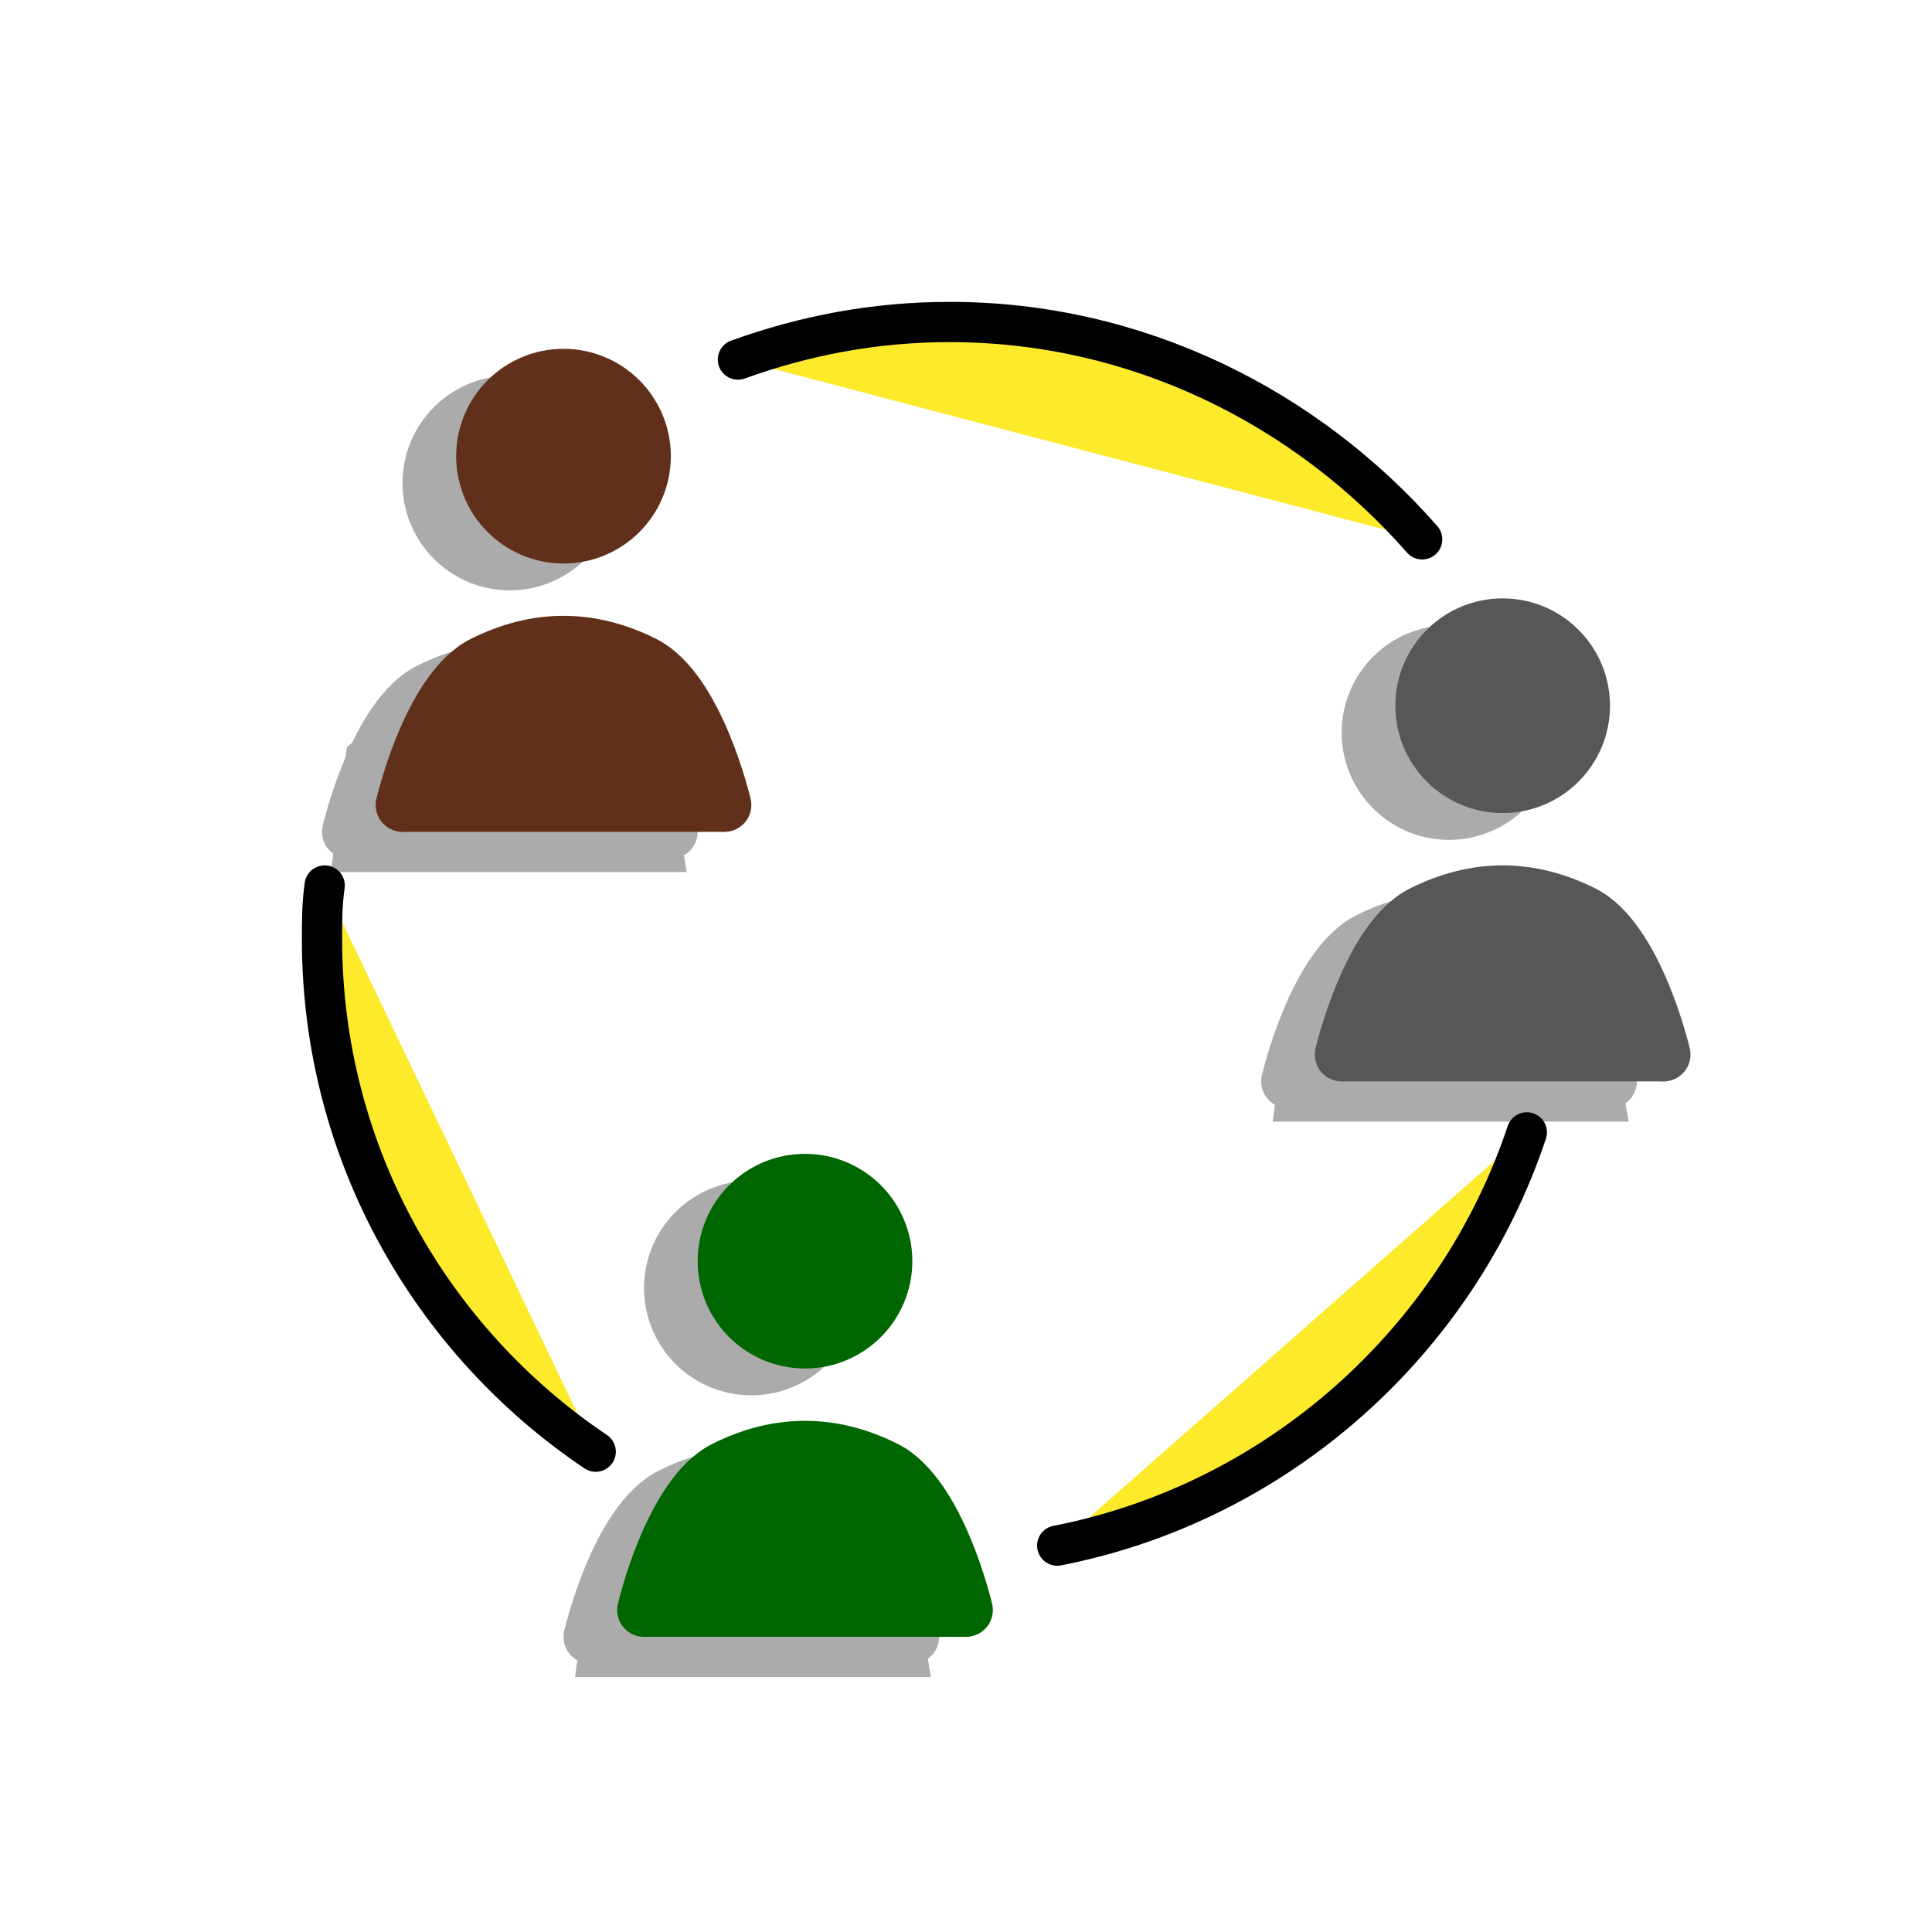 <?xml version="1.0" encoding="utf-8"?>
<!-- Generator: Adobe Illustrator 23.0.3, SVG Export Plug-In . SVG Version: 6.00 Build 0)  -->
<svg version="1.1" id="emoji" xmlns="http://www.w3.org/2000/svg" xmlns:xlink="http://www.w3.org/1999/xlink" x="0px" y="0px"
	 viewBox="0 0 72 72" style="enable-background:new 0 0 72 72;" xml:space="preserve">
<style type="text/css">
	.st0{opacity:0.33;}
	.st1{stroke:#000000;stroke-miterlimit:10;}
	.st2{stroke:#000000;stroke-width:2;stroke-miterlimit:10;}
	.st3{stroke:#000000;stroke-width:2;stroke-linecap:round;stroke-linejoin:round;stroke-miterlimit:10;}
	.st4{fill:#60301A;}
	.st5{fill:#555758;}
	.st6{fill:#006600;}
	.st7{fill:none;stroke:#60301A;stroke-width:2;stroke-miterlimit:10;}
	.st8{fill:none;stroke:#60301A;stroke-width:2;stroke-linecap:round;stroke-linejoin:round;stroke-miterlimit:10;}
	.st9{fill:none;stroke:#555758;stroke-width:2;stroke-miterlimit:10;}
	.st10{fill:none;stroke:#555758;stroke-width:2;stroke-linecap:round;stroke-linejoin:round;stroke-miterlimit:10;}
	.st11{fill:none;stroke:#006600;stroke-width:2;stroke-miterlimit:10;}
	.st12{fill:none;stroke:#006600;stroke-width:2;stroke-linecap:round;stroke-linejoin:round;stroke-miterlimit:10;}
	.st13{fill:#FCEA2B;stroke:#000000;stroke-width:1.5;stroke-linecap:round;stroke-miterlimit:10;}
</style>
<g id="_xDB80__xDC40_" class="st0">
	<circle class="st1" cx="19" cy="18" r="3"/>
	<circle class="st1" cx="54" cy="27.3" r="3"/>
	<circle class="st1" cx="28" cy="48" r="3"/>
	<polygon class="st1" points="13.4,28.1 16.5,25.4 21.4,25.2 24.3,28 25,32 12.9,32 	"/>
	<polygon class="st1" points="48.5,37.4 51.6,34.7 56.4,34.5 59.4,37.3 60.1,41.3 48,41.3 	"/>
	<polygon class="st1" points="22.5,58.1 25.6,55.4 30.4,55.2 33.4,58 34.1,62 22,62 	"/>
	<circle class="st2" cx="19" cy="18" r="3"/>
	<path class="st3" d="M13,31c0,0,1-4.3,3-5.3s4-1,6,0s3,5.3,3,5.3"/>
	<circle class="st2" cx="54" cy="27.3" r="3"/>
	<path class="st3" d="M48,40.3c0,0,1-4.3,3-5.3s4-1,6,0s3,5.3,3,5.3"/>
	<circle class="st2" cx="28" cy="48" r="3"/>
	<path class="st3" d="M22,61c0,0,1-4.3,3-5.3s4-1,6,0s3,5.3,3,5.3"/>
</g>
<g id="_xDB80__xDC40__1_">
	<circle class="st4" cx="21" cy="17" r="3"/>
	<circle class="st5" cx="56" cy="26.3" r="3"/>
	<circle class="st6" cx="30" cy="47" r="3"/>
	<polygon class="st4" points="15.4,27.1 18.5,24.4 23.4,24.2 26.3,27 27,31 14.9,31 	"/>
	<polygon class="st5" points="50.5,36.4 53.6,33.7 58.4,33.5 61.4,36.3 62.1,40.3 50,40.3 	"/>
	<polygon class="st6" points="24.5,57.1 27.6,54.4 32.4,54.2 35.4,57 36.1,61 24,61 	"/>
	<circle class="st7" cx="21" cy="17" r="3"/>
	<path class="st8" d="M15,30c0,0,1-4.3,3-5.3s4-1,6,0s3,5.3,3,5.3"/>
	<circle class="st9" cx="56" cy="26.3" r="3"/>
	<path class="st10" d="M50,39.3c0,0,1-4.3,3-5.3s4-1,6,0s3,5.3,3,5.3"/>
	<circle class="st11" cx="30" cy="47" r="3"/>
	<path class="st12" d="M24,60c0,0,1-4.3,3-5.3s4-1,6,0s3,5.3,3,5.3"/>
	<path class="st13" d="M53,20.1C48.7,15.2,42.4,12,35.4,12c-2.8,0-5.4,0.5-7.9,1.4"/>
	<path class="st13" d="M39.4,57.6C47.6,56,54.3,50,56.9,42.2"/>
	<path class="st13" d="M12.1,33C12,33.7,12,34.3,12,35c0,8,4.1,15,10.2,19.1"/>
</g>
</svg>
